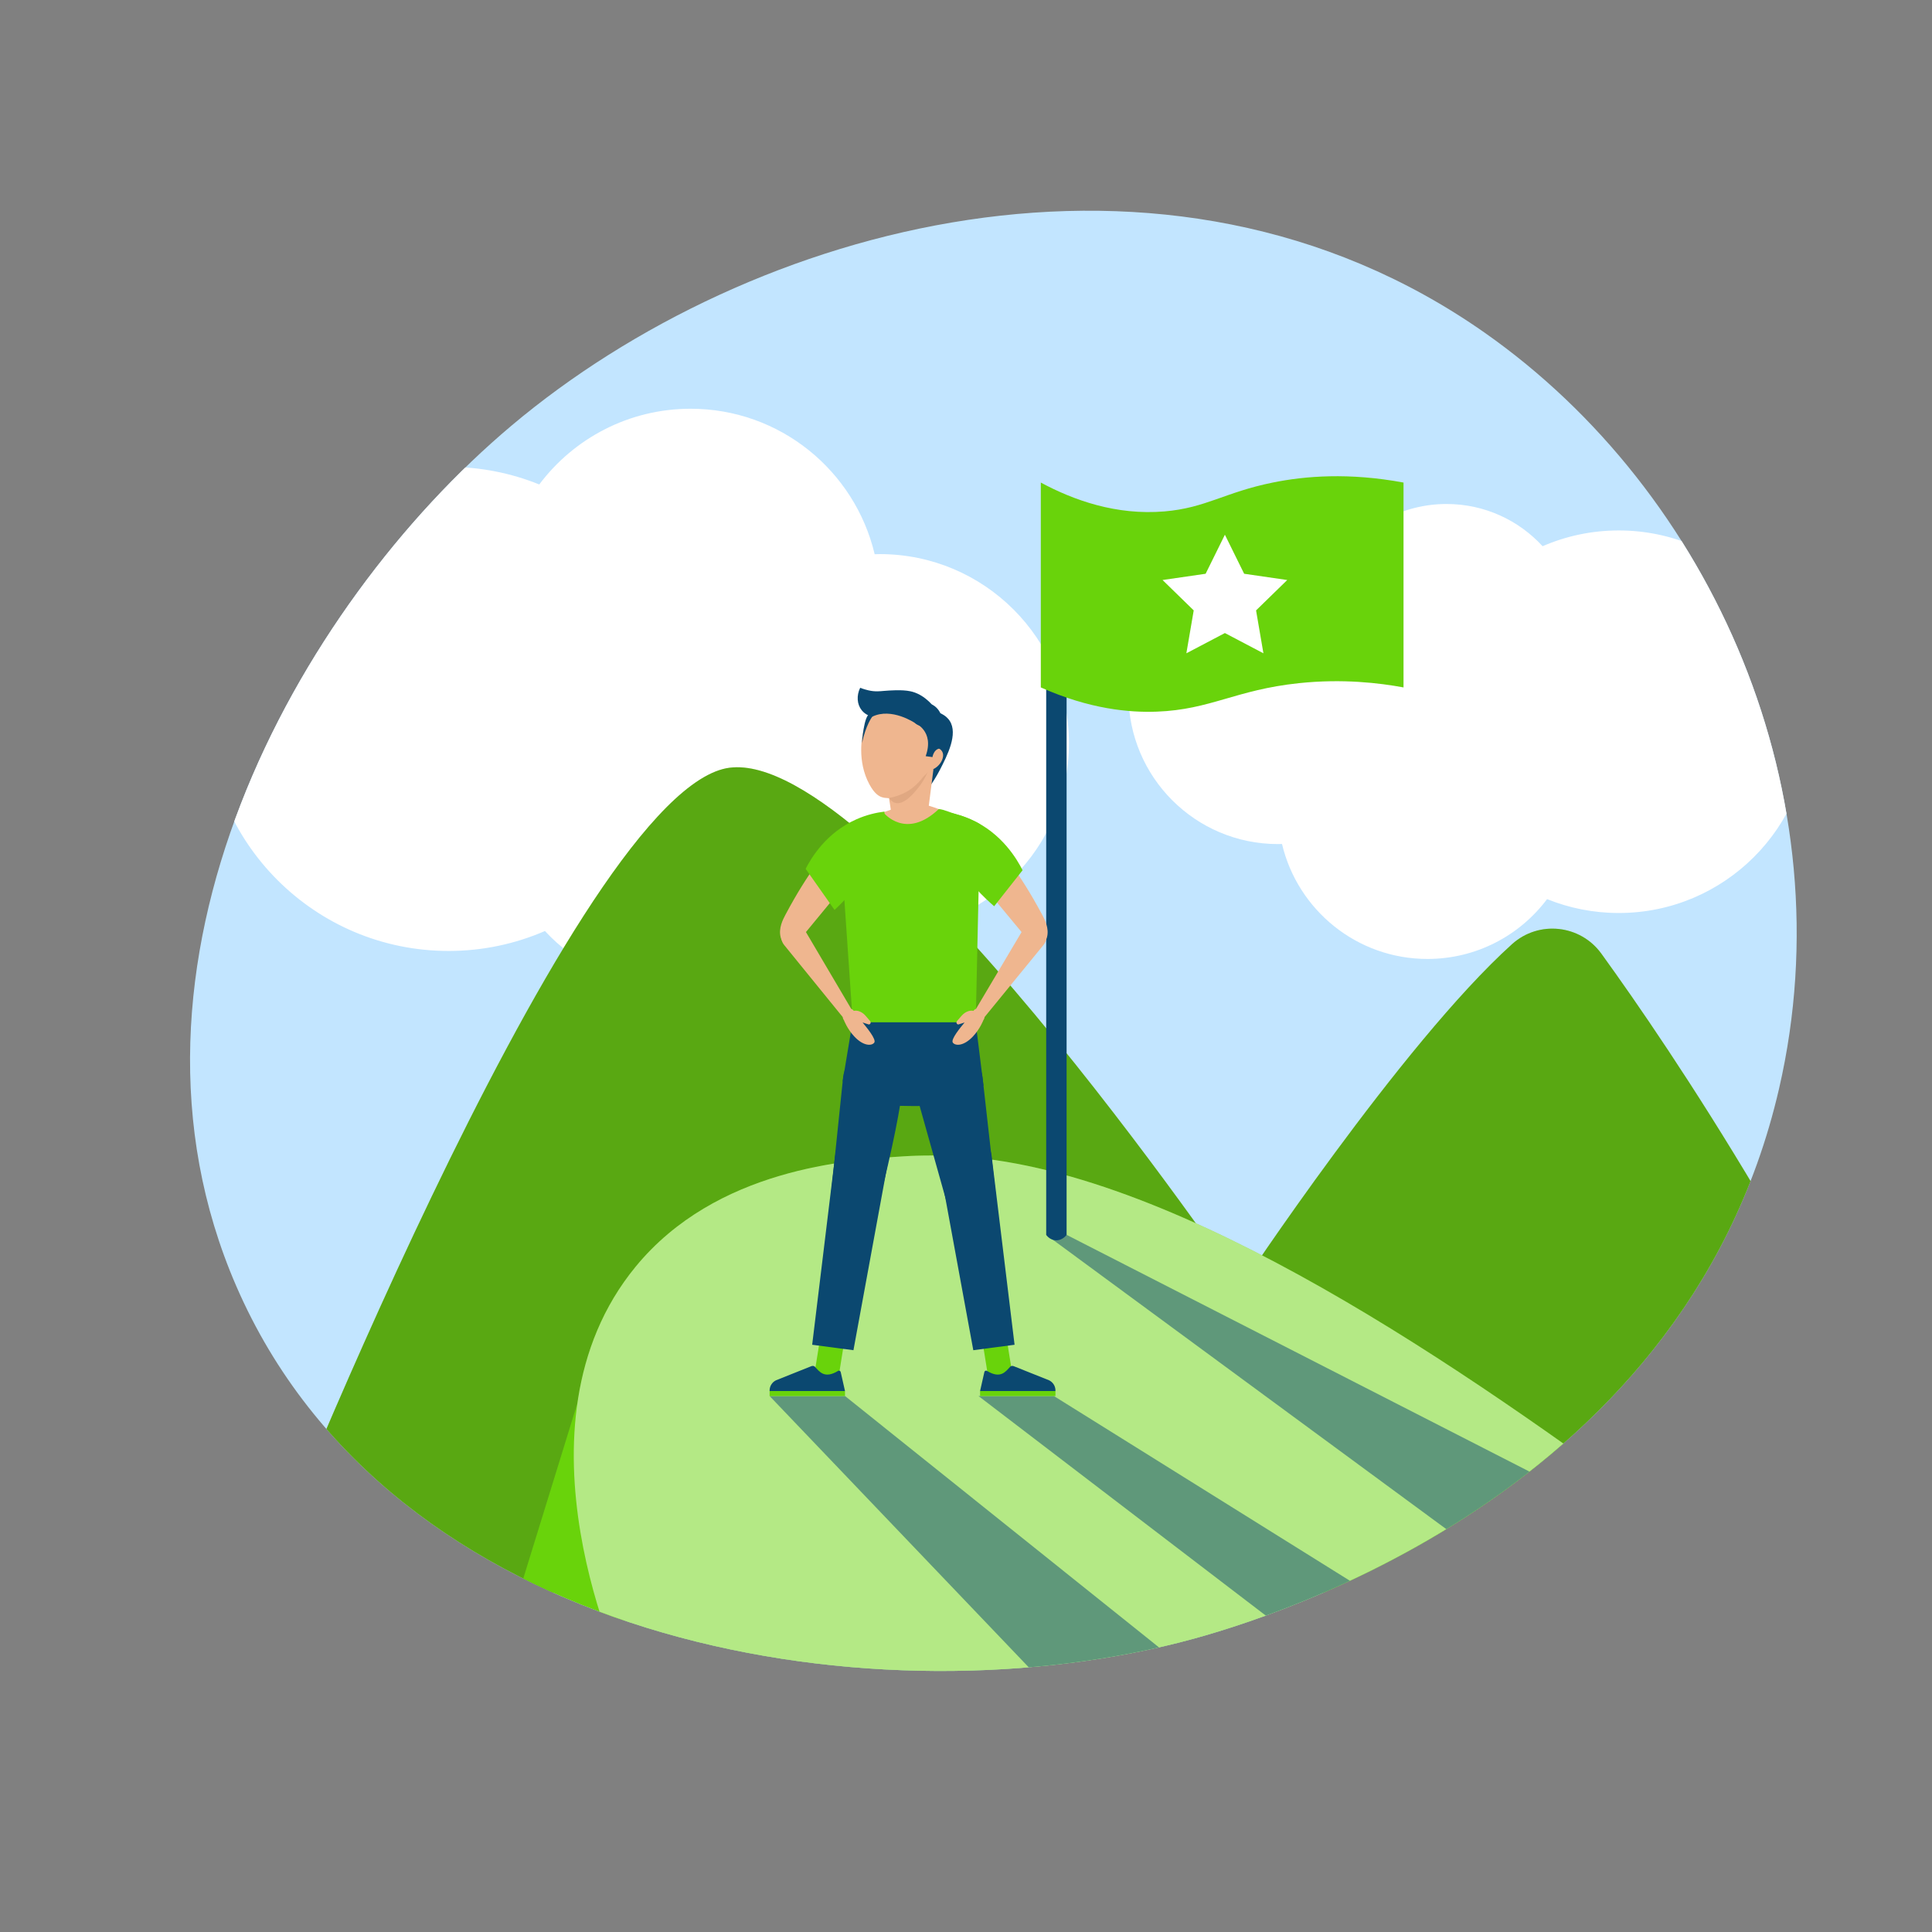 <svg xmlns="http://www.w3.org/2000/svg" xmlns:xlink="http://www.w3.org/1999/xlink" version="1.1" x="0px" y="0px" viewBox="0 0 1200 1200" enable-background="new 0 0 1200 1200" xml:space="preserve">
<rect x="0" y="0" width="1200" height="1200" fill="#808080" stroke="none"/>
<g xmlns="http://www.w3.org/2000/svg" id="Layer_1">
</g>
<g xmlns="http://www.w3.org/2000/svg" id="Layer_2">
	<path fill="#C2E5FF" d="M146.772,798.856c95.758,220.646,388.211,271.145,585.068,221.508   c38.65-9.746,313.182-83.972,373.192-344.3c42.127-182.75-41.495-370.318-182.984-469.499   c-198.032-138.816-456.034-67.063-604.33,57.785C183.517,377.33,60.482,600.027,146.772,798.856z"/>
	<g>
		<defs>
			<path id="SVGID_1_" d="M146.772,798.856c95.758,220.646,388.211,271.145,585.068,221.508     c38.65-9.746,313.182-83.972,373.192-344.3c42.127-182.75-41.495-370.318-182.984-469.499     c-198.032-138.816-456.034-67.063-604.33,57.785C183.517,377.33,60.482,600.027,146.772,798.856z"/>
		</defs>
		<clipPath id="SVGID_2_">
			<use xmlns:xlink="http://www.w3.org/1999/xlink" xlink:href="#SVGID_1_" overflow="visible"/>
		</clipPath>
		<path clip-path="url(#SVGID_2_)" fill="#FFFFFF" d="M546.454,344.163c-1.067,0-2.122,0.052-3.182,0.081    c-12.249-51.803-58.759-90.363-114.305-90.363c-38.451,0-72.585,18.475-94.018,47.029c-17.393-7.032-36.398-10.913-56.312-10.913    c-83.025,0-150.33,67.305-150.33,150.33c0,83.025,67.305,150.33,150.33,150.33c21.268,0,41.5-4.426,59.838-12.392    c18.731,20.392,45.61,33.182,75.482,33.182c34.429,0,64.87-16.997,83.452-43.038c14.931,6.871,31.533,10.731,49.047,10.731    c64.887,0,117.488-52.601,117.488-117.488S611.341,344.163,546.454,344.163z"/>
		<path clip-path="url(#SVGID_2_)" fill="#FFFFFF" d="M793.769,524.272c0.844,0,1.677-0.041,2.515-0.064    c9.68,40.94,46.437,71.413,90.334,71.413c30.388,0,57.363-14.6,74.302-37.166c13.746,5.558,28.765,8.625,44.503,8.625    c65.614,0,118.804-53.19,118.804-118.804c0-65.614-53.19-118.804-118.804-118.804c-16.808,0-32.797,3.498-47.289,9.794    c-14.803-16.116-36.045-26.223-59.652-26.223c-27.209,0-51.266,13.432-65.951,34.012c-11.799-5.43-24.92-8.481-38.761-8.481    c-51.279,0-92.849,41.57-92.849,92.849S742.49,524.272,793.769,524.272z"/>
		<path clip-path="url(#SVGID_2_)" fill="#69d30b" d="M160.698,989.064c0,0,190.396-485.234,288.239-511.38    c87.228-23.31,321.643,321.643,321.643,321.643s99.706-150.797,168.59-212.912c16.552-14.925,42.395-12.14,55.463,5.914    c43.115,59.567,141.604,205.177,223.56,396.736H160.698z"/>
		<path opacity="0.25" clip-path="url(#SVGID_2_)" fill="#282828" d="M160.698,989.064c0,0,190.396-485.234,288.239-511.38    c87.228-23.31,321.643,321.643,321.643,321.643s99.706-150.797,168.59-212.912c16.552-14.925,42.395-12.14,55.463,5.914    c43.115,59.567,141.604,205.177,223.56,396.736H160.698z"/>
		<polygon clip-path="url(#SVGID_2_)" fill="#69d30b" points="375.85,815.778 304.476,1046.946 389.949,1046.946   "/>
		<path clip-path="url(#SVGID_2_)" fill="#69d30b" d="M1171.907,1046.946c-55.032-42.991-101.936-78.175-136.692-103.837    c-125.071-92.346-300.347-214.604-436.25-224.663c-18.786-1.39-34.315-0.451-37.693-0.233    c-34.495,2.226-116.356,7.508-166.508,68.605c-81.751,99.592-7.955,253.512-4.815,260.128H1171.907z"/>
		<path opacity="0.5" clip-path="url(#SVGID_2_)" fill="#FFFFFF" d="M1171.907,1046.946    c-55.032-42.991-101.936-78.175-136.692-103.837c-125.071-92.346-300.347-214.604-436.25-224.663    c-18.786-1.39-34.315-0.451-37.693-0.233c-34.495,2.226-116.356,7.508-166.508,68.605c-81.751,99.592-7.955,253.512-4.815,260.128    H1171.907z"/>
		<polygon opacity="0.5" clip-path="url(#SVGID_2_)" fill="#0B4870" points="478.016,867.092 649.813,1046.946 749.497,1046.946     524.841,867.092   "/>
		<polygon opacity="0.5" clip-path="url(#SVGID_2_)" fill="#0B4870" points="607.754,867.092 843.088,1046.946 942.771,1046.946     654.579,867.092   "/>
		<path opacity="0.5" clip-path="url(#SVGID_2_)" fill="#0B4870" d="M649.813,766.986l301.93,222.078c0,0,80.371-19.262,144.92,0    L662.486,766.986H649.813z"/>
		<path clip-path="url(#SVGID_2_)" fill="#0B4870" d="M649.813,766.986V321.532h12.672v445.454c-0.114,0.165-2.628,3.685-6.889,3.38    C652.008,770.108,650.056,767.342,649.813,766.986z"/>
		<g clip-path="url(#SVGID_2_)">
			<path fill="#0B4870" d="M577.431,488.581c1.613-2.263,4.011-5.86,6.422-10.548c4.485-8.721,11.395-22.158,5.977-30.381     c-0.844-1.281-2.455-3.146-5.713-4.624c-0.234,0.73-0.597,1.858-1.045,3.233c-6.733,20.664-9.31,25.199-8.576,32.464     C574.736,481.093,575.405,484.525,577.431,488.581z"/>
			<path fill="#EFB68F" d="M576.249,479.407c-4.346,15.575-25.318,16.349-25.318,16.349"/>
			<path fill="#EFB68F" d="M553.303,502.944c0,0-25.777,8.799-31.095,12.183c0,0,35.147,37.055,86.533-1.299     c-4.09-2.528-4.82-2.627-10.365-5.051c-7.155-3.128-17.257-7.346-22.939-8.702L553.303,502.944z"/>
			<polygon fill="#EFB68F" points="552.188,495.66 553.824,506.347 576.249,505.463 579.79,477.684 574.416,477.684    "/>
			<path fill="#EFB68F" d="M585.445,471.211c-0.89,2.763-2.917,5.083-5.656,6.472c-7.772,3.86-9.578-6.01-6.222-10.501     C577.561,461.83,587.816,463.791,585.445,471.211z"/>
			<path fill="#69d30b" d="M548.987,504.929c0,0,13.675,16.986,34.109-2.406c3.378,0.277,7.013,2.164,11.473,3.419     c5.869,1.651,10.625,3.911,14.172,5.936l-2.7,123.105h-76.357l-8.208-119.432c3.098-1.725,6.729-4.628,10.881-6.207     C538.557,506.987,544.251,505.674,548.987,504.929z"/>
			<path fill="#0B4870" d="M610.842,674.165c-5.577,8.242-11.239,10.833-14.788,11.794c-1.095,0.297-4.592,0.384-11.579,0.687     c-5.383,0.233-10.985,0.356-16.88,0.343c-3.409-0.008-6.755-0.061-10.036-0.154c-10.384-0.295-15.577-0.386-17.596-0.905     c-3.72-0.956-10.255-3.826-16.541-14.388c2.021-12.186,4.042-24.373,6.062-36.559h76.507     C607.608,648.044,609.225,661.104,610.842,674.165z"/>
			<g>
				<polygon fill="#69d30b" points="628.776,853.359 622.716,815.778 607.754,817.814 613.781,855.352     "/>
			</g>
			<g>
				<path fill="#0B4870" d="M611.401,852.215l-2.66,11.784h46.825v-0.344c0-2.714-1.561-5.186-4.011-6.353l-21.731-8.671      c-0.782-0.372-1.786-0.356-2.382,0.272c-2.808,2.964-5.893,7.792-14.466,2.554C612.354,851.078,611.539,851.5,611.401,852.215z"/>
				<rect x="608.741" y="863.999" fill="#69d30b" width="46.825" height="3.092"/>
			</g>
			<path fill="#0B4870" d="M588.193,747.445l30.463-4.026l-8.384-74.306c-1.173-10.392-10.646-17.798-21.015-16.428h0     c-2.899,0.98-7.937,3.106-12.769,7.681c-5.432,5.144-7.855,10.782-8.894,13.743C574.461,698.554,581.327,722.999,588.193,747.445     z"/>
			<path fill="#0B4870" d="M604.533,838.641l25.632-3.388l-14.256-117.374c-1.112-9.117-9.45-15.575-18.556-14.371h0     c-9.237,1.221-15.636,9.837-14.134,19.033L604.533,838.641z"/>
			<g>
				<polygon fill="#69d30b" points="505.845,853.359 511.904,815.778 526.866,817.814 520.839,855.352     "/>
			</g>
			<path fill="#0B4870" d="M545.753,747.445l-29.788-4.026l7.709-74.306c1.173-10.392,10.646-17.798,21.014-16.428h0     c0.578,0.076,2.615,0.376,5.085,1.466c0,0,4.703,2.102,7.683,6.215c3.297,4.551,3.419,10.128,3.09,14.577     C559.744,685.783,554.589,712.467,545.753,747.445z"/>
			<path fill="#0B4870" d="M530.088,838.641l-25.632-3.388l14.256-117.374c1.112-9.117,9.45-15.575,18.556-14.371h0     c9.237,1.221,15.636,9.837,14.134,19.033L530.088,838.641z"/>
			<g>
				<path fill="#EFB68F" d="M601.279,628.124c2.105-0.7,3.295-0.236,3.295-0.236l0,0c1.198-1.683,3.414-1.897,4.853-0.468      l1.019,1.012c1.331,1.322,1.506,3.575,0.399,5.133l-0.064,0.09c0,0-1.962,5.279-6.403,10.042      c-5.738,6.153-10.976,6.032-12.549,3.898c-1.486-2.016,4.943-9.65,7.299-12.516l-3.639,1.172      c-0.462,0.149-0.957-0.055-1.222-0.503c-0.285-0.482-0.232-1.121,0.129-1.535l2.856-3.283      C598.372,629.643,599.741,628.636,601.279,628.124z"/>
				<path fill="#EFB68F" d="M606.21,626.642l29.758-50.171c2.603-4.322,8.018-5.085,11.499-1.621l0,0      c3.144,3.129,3.455,8.502,0.696,12.057l-36.62,44.803L606.21,626.642z"/>
			</g>
			<path fill="#EFB68F" d="M615.069,520.089c7.422,10.013,17.506,20.516,32.266,48.101c1.563,2.922,4.435,8.457,2.964,13.95     c-0.682,2.549-2.093,4.315-3.18,5.406c-1.515-0.221-3.897-0.789-6.483-2.407c-3.298-2.064-5.269-4.8-6.231-6.346     c-13.376-16.131-26.752-32.263-40.128-48.394c-3.691-4.802-3.154-12.037,1.173-15.807     C599.478,511.084,611.704,515.55,615.069,520.089z"/>
			<path fill="#69d30b" d="M585.511,504.103c4.976,0.614,10.99,1.945,17.373,4.762c19.441,8.578,28.912,25.014,32.26,31.655     c-5.883,7.456-11.767,14.912-17.65,22.369c-2.84-2.45-6.881-6.145-11.341-11.017c-7.335-8.013-13.702-14.969-17.52-25.339     C586.974,522.025,584.883,514.392,585.511,504.103z"/>
			<g>
				<path fill="#EFB68F" d="M533.623,628.124c-2.093-0.7-3.276-0.236-3.276-0.236l0,0c-1.191-1.683-3.395-1.897-4.825-0.468      l-1.013,1.012c-1.323,1.322-1.497,3.575-0.397,5.133l0.063,0.09c0,0,1.951,5.279,6.366,10.042      c5.705,6.153,10.913,6.032,12.476,3.898c1.477-2.016-4.915-9.65-7.256-12.516l3.618,1.172c0.459,0.149,0.951-0.055,1.215-0.503      c0.283-0.482,0.23-1.121-0.128-1.535l-2.84-3.283C536.514,629.643,535.153,628.636,533.623,628.124z"/>
				<path fill="#EFB68F" d="M528.721,626.642l-29.585-50.171c-2.587-4.322-7.972-5.085-11.433-1.621l0,0      c-3.126,3.129-3.435,8.502-0.692,12.057l36.408,44.803L528.721,626.642z"/>
			</g>
			<path fill="#EFB68F" d="M519.914,520.089c-7.379,10.013-17.405,20.516-32.079,48.101c-1.554,2.922-4.409,8.457-2.947,13.95     c0.679,2.549,2.081,4.315,3.162,5.406c1.506-0.221,3.875-0.789,6.445-2.407c3.279-2.064,5.238-4.8,6.195-6.346     c13.298-16.131,26.597-32.263,39.896-48.394c3.67-4.802,3.136-12.037-1.167-15.807     C535.414,511.083,523.259,515.55,519.914,520.089z"/>
			<path fill="#69d30b" d="M549.336,504.103c-4.947,0.603-10.97,1.926-17.373,4.762c-18.944,8.391-28.245,24.281-31.57,30.779     c5.984,8.505,11.967,17.009,17.951,25.514c2.49-2.289,6.085-5.781,10.045-10.369c6.428-7.448,13.695-15.869,17.826-28.256     C547.788,521.81,549.693,514.154,549.336,504.103z"/>
			<g>
				<path fill="#0B4870" d="M522.181,852.215l2.66,11.784h-46.825v-0.344c0-2.714,1.561-5.186,4.011-6.353l21.731-8.671      c0.782-0.372,1.786-0.356,2.382,0.272c2.808,2.964,5.892,7.792,14.466,2.554C521.228,851.078,522.043,851.5,522.181,852.215z"/>
				
					<rect x="478.016" y="863.999" transform="matrix(-1 -4.490687e-11 4.490687e-11 -1 1002.857 1731.091)" fill="#69d30b" width="46.825" height="3.092"/>
			</g>
			<path fill="#E0A882" d="M552.188,495.66c0.862,1.249,2.122,2.564,3.891,3.038c5.558,1.491,11.898-6.442,14.446-9.631     c2.706-3.386,4.505-6.767,5.723-9.66C575.035,481.371,573.438,483.529,552.188,495.66z"/>
			<path fill="#EFB68F" d="M579.509,443.015c-8.389-10.267-27.059-12.114-36.327-4.021c-4.206,3.672-5.342,8.402-7.018,15.379     c-0.512,2.133-4.116,18.114,3.851,32.834c3.083,5.697,5.762,7.255,7.631,7.908c3.768,1.315,7.363-0.019,10.681-1.17     c6.724-2.333,10.838-6.582,12.344-8.173C577.868,478.17,590.542,456.519,579.509,443.015z"/>
			<path fill="#0B4870" d="M568.227,449.03c0,0,12.383,4.812,6.728,20.637l4.214,0.572c0,0,0.904-6.265,6.407-5.324     c0,0,4.455-22.007-6.772-27.359L568.227,449.03z"/>
			<path fill="#0B4870" d="M568.227,449.03c0,0-14.496-9.799-26.472-3.872c-1.308-0.315-4.312-1.242-6.531-4.009     c-2.955-3.684-3.307-9.121-0.964-13.937c0,0,2.238,0.886,5.155,1.573c4.118,0.97,7.367,0.527,9.227,0.378     c4.032-0.323,11.549-0.924,16.853,0.205c3.493,0.744,8.224,2.706,13.309,8.188c3.103,2.905,3.344,7.757,0.665,10.866     C576.665,451.676,571.527,452.019,568.227,449.03z"/>
			<path fill="#0B4870" d="M541.755,445.159c0,0-4.006,5.229-6.349,16.351c0,0,1.052-17.364,5.006-18.242     C544.365,442.39,541.755,445.159,541.755,445.159z"/>
		</g>
		<path clip-path="url(#SVGID_2_)" fill="#69d30b" d="M871.754,426.973c-14.907-2.755-37.704-5.52-65.008-2.646    c-39.276,4.134-54.799,16.453-88.257,17.693c-16.906,0.626-41.536-1.46-72.02-15.046c0-42.415,0-84.829,0-127.244    c20.384,10.953,46.847,20.466,76.844,17.917c25.756-2.188,37.29-11.839,67.181-17.917c20.216-4.11,47.385-6.293,81.26,0    C871.754,342.144,871.754,384.559,871.754,426.973z"/>
		<polygon clip-path="url(#SVGID_2_)" fill="#FFFFFF" points="760.803,332.126 772.768,356.371 799.524,360.258 780.163,379.13     784.734,405.777 760.803,393.196 736.873,405.777 741.443,379.13 722.083,360.258 748.838,356.371   "/>
	</g>
</g>
</svg>